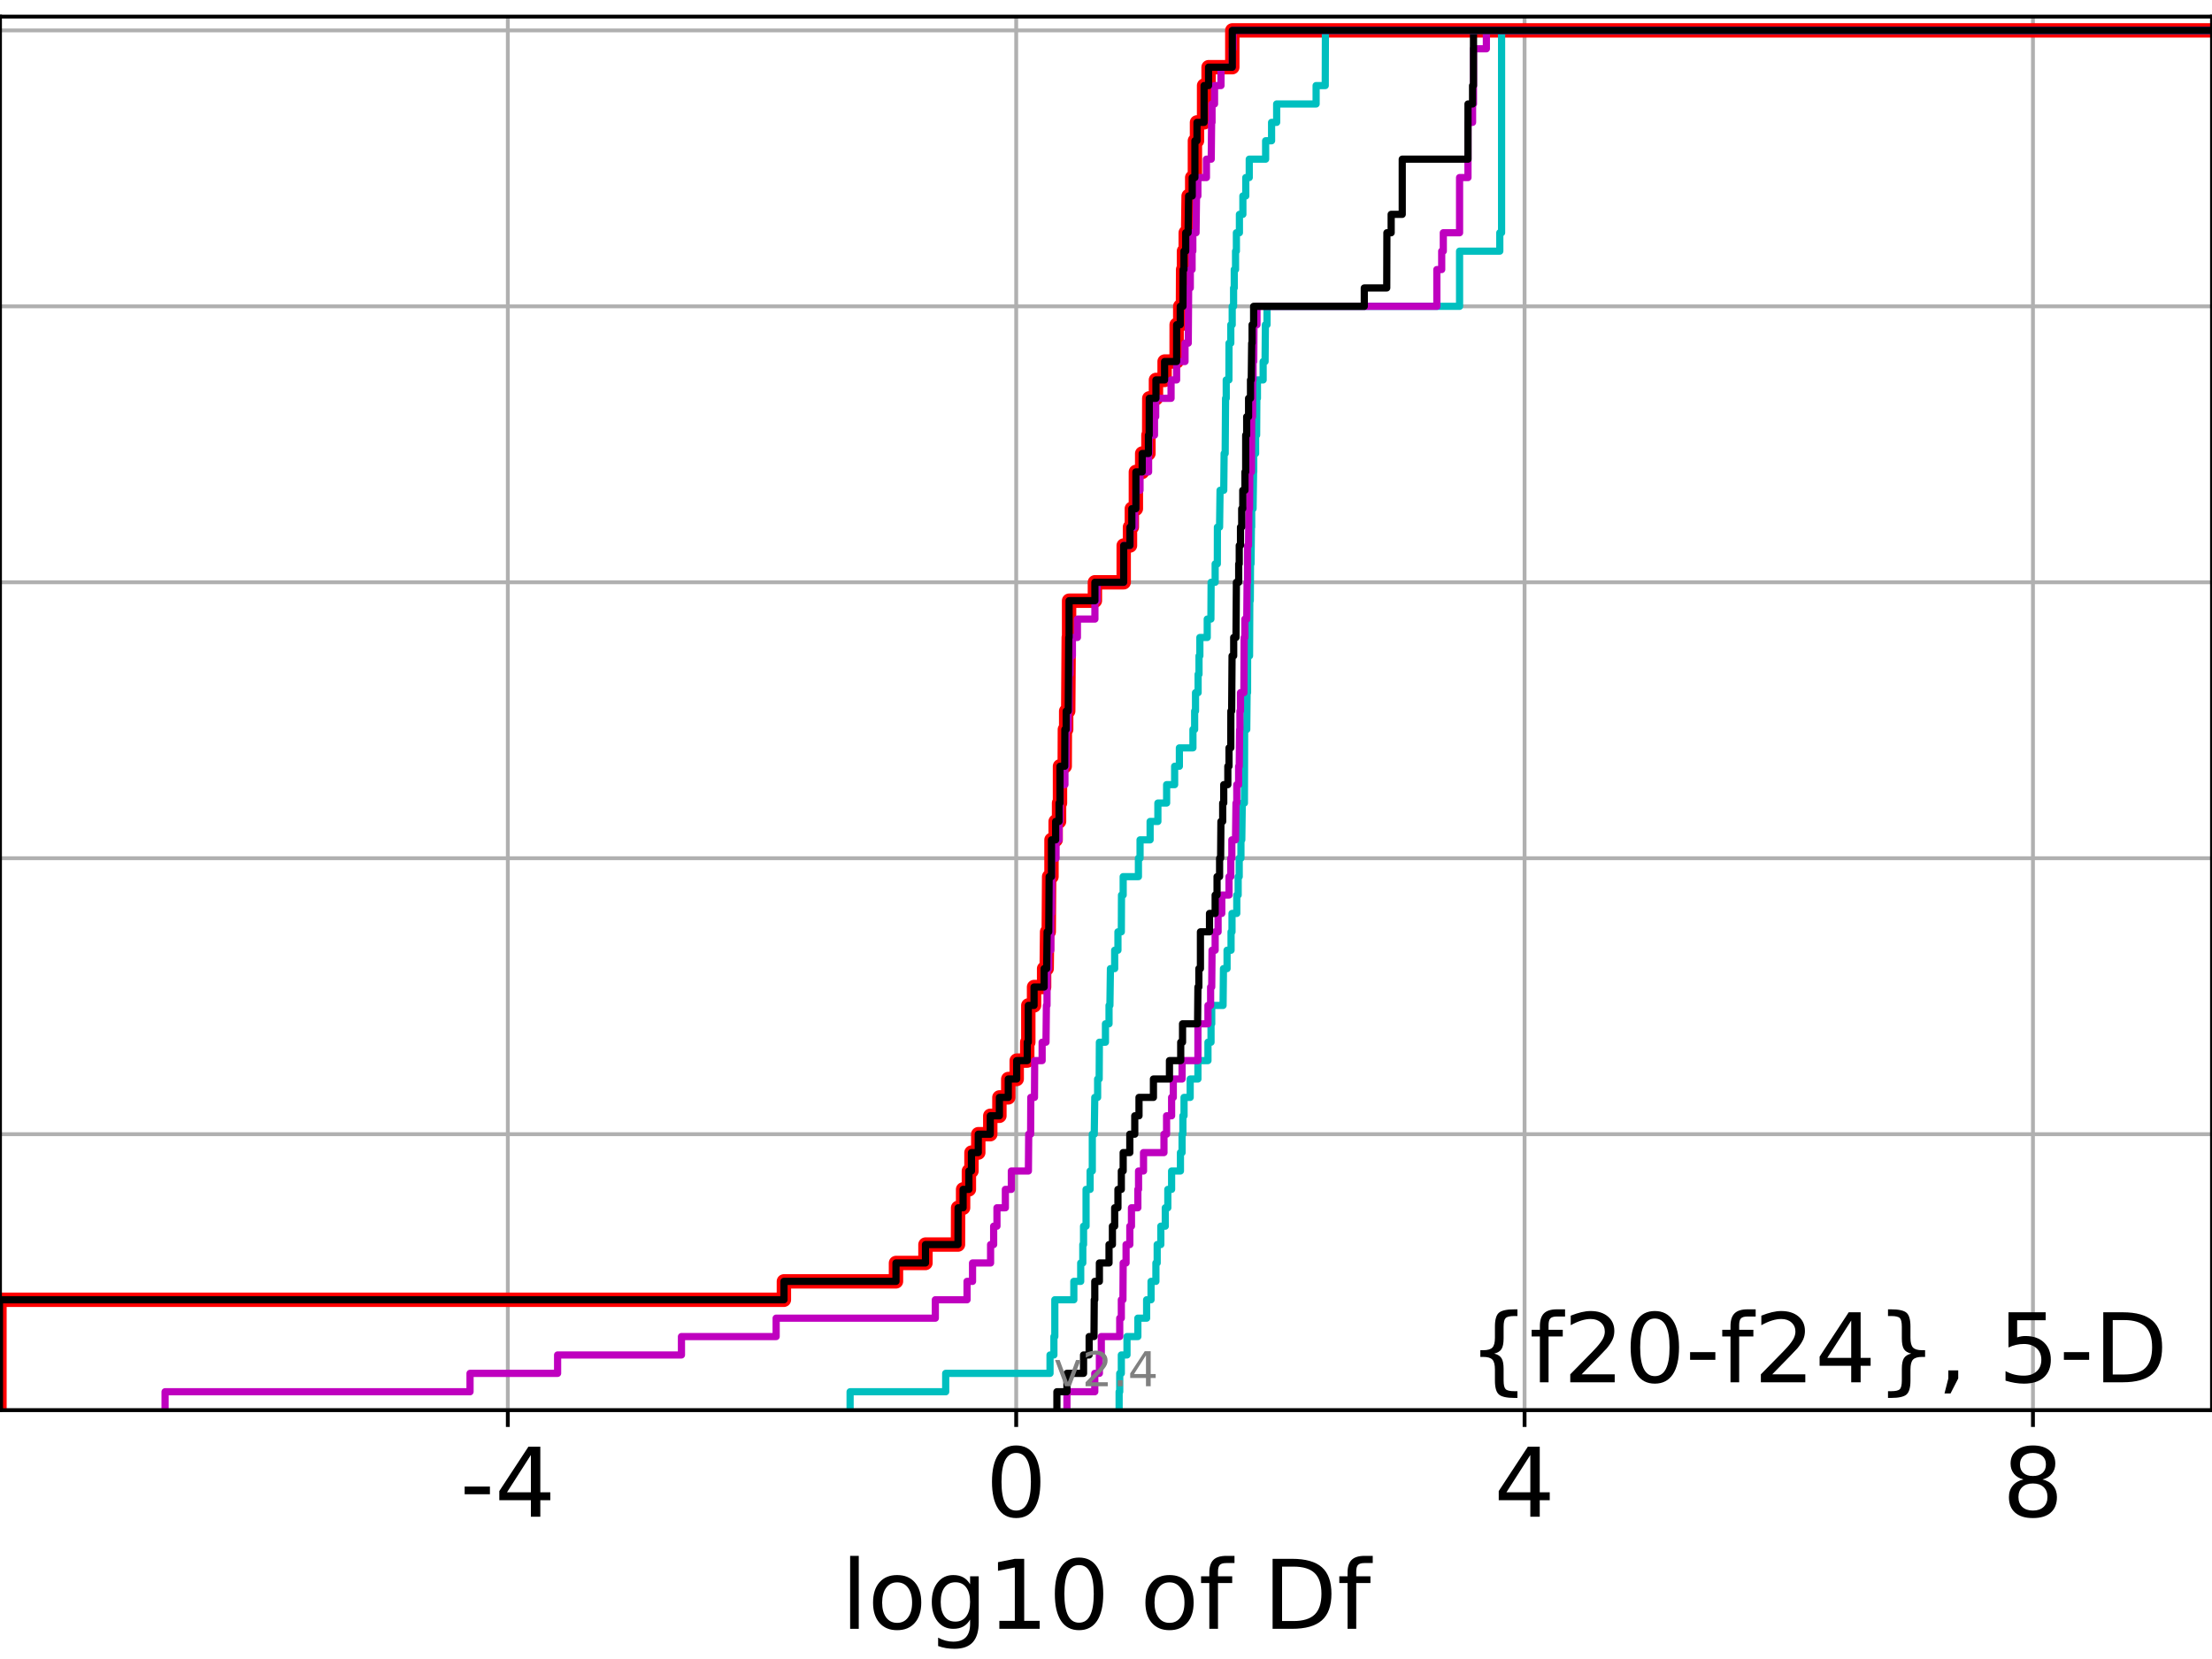 <?xml version="1.0" encoding="utf-8" standalone="no"?>
<!DOCTYPE svg PUBLIC "-//W3C//DTD SVG 1.1//EN"
  "http://www.w3.org/Graphics/SVG/1.1/DTD/svg11.dtd">
<!-- Created with matplotlib (https://matplotlib.org/) -->
<svg height="345.6pt" version="1.1" viewBox="0 0 460.8 345.6" width="460.8pt" xmlns="http://www.w3.org/2000/svg" xmlns:xlink="http://www.w3.org/1999/xlink">
 <defs>
  <style type="text/css">*{stroke-linecap:butt;stroke-linejoin:round;}</style>
 </defs>
 <g id="figure_1">
  <g id="patch_1">
   <path d="M 0 345.6 
L 460.8 345.6 
L 460.8 0 
L 0 0 
z
" style="fill:#ffffff;"/>
  </g>
  <g id="axes_1">
   <g id="patch_2">
    <path d="M 0 293.76 
L 460.8 293.76 
L 460.8 3.456 
L 0 3.456 
z
" style="fill:#ffffff;"/>
   </g>
   <g id="matplotlib.axis_1">
    <g id="xtick_1">
     <g id="line2d_1">
      <path clip-path="url(#p8f592d415a)" d="M 105.789 293.76 
L 105.789 3.456 
" style="fill:none;stroke:#b0b0b0;stroke-linecap:square;stroke-width:0.8;"/>
     </g>
     <g id="line2d_2">
      <defs>
       <path d="M 0 0 
L 0 3.5 
" id="ma7d4048214" style="stroke:#000000;stroke-width:0.8;"/>
      </defs>
      <g>
       <use style="stroke:#000000;stroke-width:0.8;" x="105.789" xlink:href="#ma7d4048214" y="293.76"/>
      </g>
     </g>
     <g id="text_1">
      <!-- -4 -->
      <g transform="translate(95.819 315.957)scale(0.2 -0.2)">
       <defs>
        <path d="M 4.891 31.391 
L 31.203 31.391 
L 31.203 23.391 
L 4.891 23.391 
z
" id="DejaVuSans-45"/>
        <path d="M 37.797 64.312 
L 12.891 25.391 
L 37.797 25.391 
z
M 35.203 72.906 
L 47.609 72.906 
L 47.609 25.391 
L 58.016 25.391 
L 58.016 17.188 
L 47.609 17.188 
L 47.609 0 
L 37.797 0 
L 37.797 17.188 
L 4.891 17.188 
L 4.891 26.703 
z
" id="DejaVuSans-52"/>
       </defs>
       <use xlink:href="#DejaVuSans-45"/>
       <use x="36.084" xlink:href="#DejaVuSans-52"/>
      </g>
     </g>
    </g>
    <g id="xtick_2">
     <g id="line2d_3">
      <path clip-path="url(#p8f592d415a)" d="M 211.693 293.76 
L 211.693 3.456 
" style="fill:none;stroke:#b0b0b0;stroke-linecap:square;stroke-width:0.8;"/>
     </g>
     <g id="line2d_4">
      <g>
       <use style="stroke:#000000;stroke-width:0.8;" x="211.693" xlink:href="#ma7d4048214" y="293.76"/>
      </g>
     </g>
     <g id="text_2">
      <!-- 0 -->
      <g transform="translate(205.331 315.957)scale(0.2 -0.2)">
       <defs>
        <path d="M 31.781 66.406 
Q 24.172 66.406 20.328 58.906 
Q 16.5 51.422 16.5 36.375 
Q 16.5 21.391 20.328 13.891 
Q 24.172 6.391 31.781 6.391 
Q 39.453 6.391 43.281 13.891 
Q 47.125 21.391 47.125 36.375 
Q 47.125 51.422 43.281 58.906 
Q 39.453 66.406 31.781 66.406 
z
M 31.781 74.219 
Q 44.047 74.219 50.516 64.516 
Q 56.984 54.828 56.984 36.375 
Q 56.984 17.969 50.516 8.266 
Q 44.047 -1.422 31.781 -1.422 
Q 19.531 -1.422 13.062 8.266 
Q 6.594 17.969 6.594 36.375 
Q 6.594 54.828 13.062 64.516 
Q 19.531 74.219 31.781 74.219 
z
" id="DejaVuSans-48"/>
       </defs>
       <use xlink:href="#DejaVuSans-48"/>
      </g>
     </g>
    </g>
    <g id="xtick_3">
     <g id="line2d_5">
      <path clip-path="url(#p8f592d415a)" d="M 317.597 293.76 
L 317.597 3.456 
" style="fill:none;stroke:#b0b0b0;stroke-linecap:square;stroke-width:0.8;"/>
     </g>
     <g id="line2d_6">
      <g>
       <use style="stroke:#000000;stroke-width:0.8;" x="317.597" xlink:href="#ma7d4048214" y="293.76"/>
      </g>
     </g>
     <g id="text_3">
      <!-- 4 -->
      <g transform="translate(311.235 315.957)scale(0.2 -0.2)">
       <use xlink:href="#DejaVuSans-52"/>
      </g>
     </g>
    </g>
    <g id="xtick_4">
     <g id="line2d_7">
      <path clip-path="url(#p8f592d415a)" d="M 423.501 293.76 
L 423.501 3.456 
" style="fill:none;stroke:#b0b0b0;stroke-linecap:square;stroke-width:0.8;"/>
     </g>
     <g id="line2d_8">
      <g>
       <use style="stroke:#000000;stroke-width:0.8;" x="423.501" xlink:href="#ma7d4048214" y="293.76"/>
      </g>
     </g>
     <g id="text_4">
      <!-- 8 -->
      <g transform="translate(417.139 315.957)scale(0.2 -0.2)">
       <defs>
        <path d="M 31.781 34.625 
Q 24.75 34.625 20.719 30.859 
Q 16.703 27.094 16.703 20.516 
Q 16.703 13.922 20.719 10.156 
Q 24.75 6.391 31.781 6.391 
Q 38.812 6.391 42.859 10.172 
Q 46.922 13.969 46.922 20.516 
Q 46.922 27.094 42.891 30.859 
Q 38.875 34.625 31.781 34.625 
z
M 21.922 38.812 
Q 15.578 40.375 12.031 44.719 
Q 8.5 49.078 8.5 55.328 
Q 8.5 64.062 14.719 69.141 
Q 20.953 74.219 31.781 74.219 
Q 42.672 74.219 48.875 69.141 
Q 55.078 64.062 55.078 55.328 
Q 55.078 49.078 51.531 44.719 
Q 48 40.375 41.703 38.812 
Q 48.828 37.156 52.797 32.312 
Q 56.781 27.484 56.781 20.516 
Q 56.781 9.906 50.312 4.234 
Q 43.844 -1.422 31.781 -1.422 
Q 19.734 -1.422 13.25 4.234 
Q 6.781 9.906 6.781 20.516 
Q 6.781 27.484 10.781 32.312 
Q 14.797 37.156 21.922 38.812 
z
M 18.312 54.391 
Q 18.312 48.734 21.844 45.562 
Q 25.391 42.391 31.781 42.391 
Q 38.141 42.391 41.719 45.562 
Q 45.312 48.734 45.312 54.391 
Q 45.312 60.062 41.719 63.234 
Q 38.141 66.406 31.781 66.406 
Q 25.391 66.406 21.844 63.234 
Q 18.312 60.062 18.312 54.391 
z
" id="DejaVuSans-56"/>
       </defs>
       <use xlink:href="#DejaVuSans-56"/>
      </g>
     </g>
    </g>
    <g id="text_5">
     <!-- log10 of Df -->
     <g transform="translate(175.214 339.313)scale(0.2 -0.2)">
      <defs>
       <path d="M 9.422 75.984 
L 18.406 75.984 
L 18.406 0 
L 9.422 0 
z
" id="DejaVuSans-108"/>
       <path d="M 30.609 48.391 
Q 23.391 48.391 19.188 42.75 
Q 14.984 37.109 14.984 27.297 
Q 14.984 17.484 19.156 11.844 
Q 23.344 6.203 30.609 6.203 
Q 37.797 6.203 41.984 11.859 
Q 46.188 17.531 46.188 27.297 
Q 46.188 37.016 41.984 42.703 
Q 37.797 48.391 30.609 48.391 
z
M 30.609 56 
Q 42.328 56 49.016 48.375 
Q 55.719 40.766 55.719 27.297 
Q 55.719 13.875 49.016 6.219 
Q 42.328 -1.422 30.609 -1.422 
Q 18.844 -1.422 12.172 6.219 
Q 5.516 13.875 5.516 27.297 
Q 5.516 40.766 12.172 48.375 
Q 18.844 56 30.609 56 
z
" id="DejaVuSans-111"/>
       <path d="M 45.406 27.984 
Q 45.406 37.75 41.375 43.109 
Q 37.359 48.484 30.078 48.484 
Q 22.859 48.484 18.828 43.109 
Q 14.797 37.75 14.797 27.984 
Q 14.797 18.266 18.828 12.891 
Q 22.859 7.516 30.078 7.516 
Q 37.359 7.516 41.375 12.891 
Q 45.406 18.266 45.406 27.984 
z
M 54.391 6.781 
Q 54.391 -7.172 48.188 -13.984 
Q 42 -20.797 29.203 -20.797 
Q 24.469 -20.797 20.266 -20.094 
Q 16.062 -19.391 12.109 -17.922 
L 12.109 -9.188 
Q 16.062 -11.328 19.922 -12.344 
Q 23.781 -13.375 27.781 -13.375 
Q 36.625 -13.375 41.016 -8.766 
Q 45.406 -4.156 45.406 5.172 
L 45.406 9.625 
Q 42.625 4.781 38.281 2.391 
Q 33.938 0 27.875 0 
Q 17.828 0 11.672 7.656 
Q 5.516 15.328 5.516 27.984 
Q 5.516 40.672 11.672 48.328 
Q 17.828 56 27.875 56 
Q 33.938 56 38.281 53.609 
Q 42.625 51.219 45.406 46.391 
L 45.406 54.688 
L 54.391 54.688 
z
" id="DejaVuSans-103"/>
       <path d="M 12.406 8.297 
L 28.516 8.297 
L 28.516 63.922 
L 10.984 60.406 
L 10.984 69.391 
L 28.422 72.906 
L 38.281 72.906 
L 38.281 8.297 
L 54.391 8.297 
L 54.391 0 
L 12.406 0 
z
" id="DejaVuSans-49"/>
       <path id="DejaVuSans-32"/>
       <path d="M 37.109 75.984 
L 37.109 68.5 
L 28.516 68.5 
Q 23.688 68.5 21.797 66.547 
Q 19.922 64.594 19.922 59.516 
L 19.922 54.688 
L 34.719 54.688 
L 34.719 47.703 
L 19.922 47.703 
L 19.922 0 
L 10.891 0 
L 10.891 47.703 
L 2.297 47.703 
L 2.297 54.688 
L 10.891 54.688 
L 10.891 58.5 
Q 10.891 67.625 15.141 71.797 
Q 19.391 75.984 28.609 75.984 
z
" id="DejaVuSans-102"/>
       <path d="M 19.672 64.797 
L 19.672 8.109 
L 31.594 8.109 
Q 46.688 8.109 53.688 14.938 
Q 60.688 21.781 60.688 36.531 
Q 60.688 51.172 53.688 57.984 
Q 46.688 64.797 31.594 64.797 
z
M 9.812 72.906 
L 30.078 72.906 
Q 51.266 72.906 61.172 64.094 
Q 71.094 55.281 71.094 36.531 
Q 71.094 17.672 61.125 8.828 
Q 51.172 0 30.078 0 
L 9.812 0 
z
" id="DejaVuSans-68"/>
      </defs>
      <use xlink:href="#DejaVuSans-108"/>
      <use x="27.783" xlink:href="#DejaVuSans-111"/>
      <use x="88.965" xlink:href="#DejaVuSans-103"/>
      <use x="152.441" xlink:href="#DejaVuSans-49"/>
      <use x="216.064" xlink:href="#DejaVuSans-48"/>
      <use x="279.688" xlink:href="#DejaVuSans-32"/>
      <use x="311.475" xlink:href="#DejaVuSans-111"/>
      <use x="372.656" xlink:href="#DejaVuSans-102"/>
      <use x="407.861" xlink:href="#DejaVuSans-32"/>
      <use x="439.648" xlink:href="#DejaVuSans-68"/>
      <use x="516.65" xlink:href="#DejaVuSans-102"/>
     </g>
    </g>
   </g>
   <g id="matplotlib.axis_2">
    <g id="ytick_1">
     <g id="line2d_9">
      <path clip-path="url(#p8f592d415a)" d="M 0 293.76 
L 460.8 293.76 
" style="fill:none;stroke:#b0b0b0;stroke-linecap:square;stroke-width:0.8;"/>
     </g>
     <g id="line2d_10">
      <defs>
       <path d="M 0 0 
L -3.5 0 
" id="m9127cd39fc" style="stroke:#000000;stroke-width:0.8;"/>
      </defs>
      <g>
       <use style="stroke:#000000;stroke-width:0.8;" x="0" xlink:href="#m9127cd39fc" y="293.76"/>
      </g>
     </g>
    </g>
    <g id="ytick_2">
     <g id="line2d_11">
      <path clip-path="url(#p8f592d415a)" d="M 0 236.274 
L 460.8 236.274 
" style="fill:none;stroke:#b0b0b0;stroke-linecap:square;stroke-width:0.8;"/>
     </g>
     <g id="line2d_12">
      <g>
       <use style="stroke:#000000;stroke-width:0.8;" x="0" xlink:href="#m9127cd39fc" y="236.274"/>
      </g>
     </g>
    </g>
    <g id="ytick_3">
     <g id="line2d_13">
      <path clip-path="url(#p8f592d415a)" d="M 0 178.788 
L 460.8 178.788 
" style="fill:none;stroke:#b0b0b0;stroke-linecap:square;stroke-width:0.8;"/>
     </g>
     <g id="line2d_14">
      <g>
       <use style="stroke:#000000;stroke-width:0.8;" x="0" xlink:href="#m9127cd39fc" y="178.788"/>
      </g>
     </g>
    </g>
    <g id="ytick_4">
     <g id="line2d_15">
      <path clip-path="url(#p8f592d415a)" d="M 0 121.302 
L 460.8 121.302 
" style="fill:none;stroke:#b0b0b0;stroke-linecap:square;stroke-width:0.8;"/>
     </g>
     <g id="line2d_16">
      <g>
       <use style="stroke:#000000;stroke-width:0.8;" x="0" xlink:href="#m9127cd39fc" y="121.302"/>
      </g>
     </g>
    </g>
    <g id="ytick_5">
     <g id="line2d_17">
      <path clip-path="url(#p8f592d415a)" d="M 0 63.816 
L 460.8 63.816 
" style="fill:none;stroke:#b0b0b0;stroke-linecap:square;stroke-width:0.8;"/>
     </g>
     <g id="line2d_18">
      <g>
       <use style="stroke:#000000;stroke-width:0.8;" x="0" xlink:href="#m9127cd39fc" y="63.816"/>
      </g>
     </g>
    </g>
    <g id="ytick_6">
     <g id="line2d_19">
      <path clip-path="url(#p8f592d415a)" d="M 0 6.33 
L 460.8 6.33 
" style="fill:none;stroke:#b0b0b0;stroke-linecap:square;stroke-width:0.8;"/>
     </g>
     <g id="line2d_20">
      <g>
       <use style="stroke:#000000;stroke-width:0.8;" x="0" xlink:href="#m9127cd39fc" y="6.33"/>
      </g>
     </g>
    </g>
   </g>
   <g id="line2d_21">
    <path clip-path="url(#p8f592d415a)" d="M -0.114 293.76 
L -0.114 270.766 
L 163.299 270.766 
L 163.299 266.933 
L 186.65 266.933 
L 186.65 263.101 
L 192.79 263.101 
L 192.79 259.268 
L 199.567 259.268 
L 199.591 251.604 
L 200.631 251.604 
L 200.631 247.771 
L 201.839 247.771 
L 201.839 243.939 
L 202.374 243.939 
L 202.374 240.106 
L 203.793 240.106 
L 203.793 236.274 
L 206.291 236.274 
L 206.291 232.442 
L 208.193 232.442 
L 208.193 228.609 
L 210.041 228.609 
L 210.041 224.777 
L 211.799 224.777 
L 211.799 220.944 
L 213.994 220.944 
L 213.994 217.112 
L 214.215 217.112 
L 214.215 209.447 
L 215.412 209.447 
L 215.412 205.615 
L 217.508 205.615 
L 217.508 201.782 
L 218.043 201.782 
L 218.13 194.118 
L 218.471 194.118 
L 218.554 182.621 
L 219.044 182.621 
L 219.044 174.956 
L 219.912 174.956 
L 219.912 171.123 
L 220.62 171.123 
L 220.62 167.291 
L 220.816 167.291 
L 220.816 159.626 
L 221.801 159.626 
L 221.831 151.961 
L 222.104 151.961 
L 222.104 148.129 
L 222.53 148.129 
L 222.638 132.799 
L 222.71 132.799 
L 222.71 125.135 
L 228.089 125.135 
L 228.089 121.302 
L 234.086 121.302 
L 234.086 113.637 
L 235.396 113.637 
L 235.396 109.805 
L 235.78 109.805 
L 235.78 105.973 
L 236.624 105.973 
L 236.624 98.308 
L 237.938 98.308 
L 237.938 94.475 
L 239.239 94.475 
L 239.239 90.643 
L 239.396 90.643 
L 239.416 82.978 
L 240.807 82.978 
L 240.807 79.146 
L 242.607 79.146 
L 242.607 75.313 
L 245.111 75.313 
L 245.116 67.649 
L 245.867 67.649 
L 245.867 63.816 
L 246.432 63.816 
L 246.464 56.151 
L 246.64 56.151 
L 246.64 52.319 
L 247.007 52.319 
L 247.007 48.487 
L 247.505 48.487 
L 247.607 40.822 
L 248.358 40.822 
L 248.358 36.989 
L 248.919 36.989 
L 248.922 29.325 
L 249.357 29.325 
L 249.357 25.492 
L 250.833 25.492 
L 250.833 17.827 
L 251.769 17.827 
L 251.769 13.995 
L 256.713 13.995 
L 256.713 6.33 
L 256.713 6.33 
L 460.8 6.33 
L 460.8 6.33 
" style="fill:none;stroke:#ff0000;stroke-linecap:square;stroke-width:3;"/>
   </g>
   <g id="line2d_22">
    <path clip-path="url(#p8f592d415a)" d="M 233.133 293.76 
L 233.133 289.928 
L 233.26 289.928 
L 233.26 286.095 
L 233.593 286.095 
L 233.593 282.263 
L 234.773 282.263 
L 234.773 278.43 
L 237.035 278.43 
L 237.035 274.598 
L 238.864 274.598 
L 238.864 270.766 
L 239.782 270.766 
L 239.782 266.933 
L 240.797 266.933 
L 240.797 263.101 
L 241.063 263.101 
L 241.063 259.268 
L 241.82 259.268 
L 241.82 255.436 
L 242.75 255.436 
L 242.75 251.604 
L 243.278 251.604 
L 243.278 247.771 
L 244.067 247.771 
L 244.067 243.939 
L 245.908 243.939 
L 245.908 240.106 
L 246.248 240.106 
L 246.248 236.274 
L 246.416 236.274 
L 246.416 232.442 
L 246.658 232.442 
L 246.658 228.609 
L 247.937 228.609 
L 247.937 224.777 
L 249.547 224.777 
L 249.547 220.944 
L 251.641 220.944 
L 251.641 217.112 
L 252.279 217.112 
L 252.279 213.28 
L 252.423 213.28 
L 252.423 209.447 
L 254.787 209.447 
L 254.87 201.782 
L 255.619 201.782 
L 255.619 197.95 
L 256.452 197.95 
L 256.452 194.118 
L 256.65 194.118 
L 256.65 190.285 
L 257.643 190.285 
L 257.643 186.453 
L 257.932 186.453 
L 257.932 182.621 
L 258.151 182.621 
L 258.151 178.788 
L 258.511 178.788 
L 258.511 174.956 
L 258.687 174.956 
L 258.789 167.291 
L 259.233 167.291 
L 259.28 151.961 
L 259.722 151.961 
L 259.794 144.297 
L 259.888 144.297 
L 259.9 136.632 
L 260.303 136.632 
L 260.354 125.135 
L 260.457 125.135 
L 260.503 117.47 
L 260.612 117.47 
L 260.694 109.805 
L 260.748 109.805 
L 260.748 105.973 
L 261.035 105.973 
L 261.14 98.308 
L 261.177 98.308 
L 261.177 94.475 
L 261.563 94.475 
L 261.563 90.643 
L 261.779 90.643 
L 261.82 82.978 
L 261.943 82.978 
L 261.943 79.146 
L 263.135 79.146 
L 263.135 75.313 
L 263.538 75.313 
L 263.606 67.649 
L 263.944 67.649 
L 263.944 63.816 
L 304.055 63.816 
L 304.055 52.319 
L 312.435 52.319 
L 312.435 48.487 
L 312.807 48.487 
L 312.807 6.33 
L 312.807 6.33 
L 460.8 6.33 
L 460.8 6.33 
" style="fill:none;stroke:#00bfbf;stroke-linecap:square;stroke-width:1.5;"/>
   </g>
   <g id="line2d_23">
    <path clip-path="url(#p8f592d415a)" d="M 222.263 293.76 
L 222.263 289.928 
L 228.062 289.928 
L 228.062 286.095 
L 229.022 286.095 
L 229.022 282.263 
L 229.422 282.263 
L 229.422 278.43 
L 233.26 278.43 
L 233.26 274.598 
L 233.593 274.598 
L 233.593 270.766 
L 233.928 270.766 
L 233.978 263.101 
L 234.58 263.101 
L 234.58 259.268 
L 235.362 259.268 
L 235.362 255.436 
L 235.704 255.436 
L 235.704 251.604 
L 237.035 251.604 
L 237.035 247.771 
L 237.182 247.771 
L 237.182 243.939 
L 238.215 243.939 
L 238.215 240.106 
L 242.475 240.106 
L 242.475 236.274 
L 243.017 236.274 
L 243.017 232.442 
L 244.067 232.442 
L 244.067 228.609 
L 244.419 228.609 
L 244.419 224.777 
L 246.248 224.777 
L 246.248 220.944 
L 249.547 220.944 
L 249.55 213.28 
L 251.641 213.28 
L 251.641 209.447 
L 252.193 209.447 
L 252.193 205.615 
L 252.423 205.615 
L 252.491 197.95 
L 253.139 197.95 
L 253.139 194.118 
L 253.751 194.118 
L 253.751 190.285 
L 254.518 190.285 
L 254.518 186.453 
L 256.028 186.453 
L 256.028 182.621 
L 256.398 182.621 
L 256.398 178.788 
L 256.615 178.788 
L 256.615 174.956 
L 257.38 174.956 
L 257.48 167.291 
L 257.643 167.291 
L 257.643 163.459 
L 258.029 163.459 
L 258.029 159.626 
L 258.151 159.626 
L 258.24 151.961 
L 258.3 151.961 
L 258.3 148.129 
L 258.418 148.129 
L 258.418 144.297 
L 259.121 144.297 
L 259.179 132.799 
L 259.326 132.799 
L 259.326 128.967 
L 259.722 128.967 
L 259.794 121.302 
L 259.888 121.302 
L 259.9 113.637 
L 260.094 113.637 
L 260.17 105.973 
L 260.303 105.973 
L 260.354 98.308 
L 260.694 98.308 
L 260.748 86.811 
L 260.927 86.811 
L 260.947 79.146 
L 261.042 79.146 
L 261.042 75.313 
L 261.177 75.313 
L 261.233 67.649 
L 261.851 67.649 
L 261.851 63.816 
L 299.322 63.816 
L 299.322 56.151 
L 300.332 56.151 
L 300.332 52.319 
L 300.667 52.319 
L 300.667 48.487 
L 304.055 48.487 
L 304.055 36.989 
L 305.807 36.989 
L 305.81 25.492 
L 306.763 25.492 
L 306.763 21.66 
L 306.954 21.66 
L 306.956 10.163 
L 309.638 10.163 
L 309.638 6.33 
L 309.638 6.33 
L 460.8 6.33 
L 460.8 6.33 
" style="fill:none;stroke:#bf00bf;stroke-linecap:square;stroke-width:1.5;"/>
   </g>
   <g id="line2d_24">
    <path clip-path="url(#p8f592d415a)" d="M 220.174 293.76 
L 220.174 289.928 
L 222.263 289.928 
L 222.263 286.095 
L 225.723 286.095 
L 225.723 282.263 
L 226.889 282.263 
L 226.889 278.43 
L 227.897 278.43 
L 227.953 270.766 
L 228.062 270.766 
L 228.062 266.933 
L 229.022 266.933 
L 229.022 263.101 
L 231.031 263.101 
L 231.031 259.268 
L 231.736 259.268 
L 231.736 255.436 
L 232.206 255.436 
L 232.206 251.604 
L 232.888 251.604 
L 232.888 247.771 
L 233.593 247.771 
L 233.593 243.939 
L 233.978 243.939 
L 233.978 240.106 
L 235.36 240.106 
L 235.36 236.274 
L 236.391 236.274 
L 236.391 232.442 
L 237.275 232.442 
L 237.275 228.609 
L 240.281 228.609 
L 240.281 224.777 
L 243.619 224.777 
L 243.619 220.944 
L 245.966 220.944 
L 245.966 217.112 
L 246.346 217.112 
L 246.346 213.28 
L 249.48 213.28 
L 249.55 205.615 
L 249.745 205.615 
L 249.745 201.782 
L 250.072 201.782 
L 250.072 194.118 
L 251.961 194.118 
L 251.961 190.285 
L 253.139 190.285 
L 253.139 186.453 
L 253.535 186.453 
L 253.535 182.621 
L 254.064 182.621 
L 254.064 178.788 
L 254.278 178.788 
L 254.339 171.123 
L 254.709 171.123 
L 254.709 167.291 
L 254.928 167.291 
L 254.928 163.459 
L 255.781 163.459 
L 255.781 159.626 
L 256.028 159.626 
L 256.028 155.794 
L 256.398 155.794 
L 256.41 148.129 
L 256.578 148.129 
L 256.66 136.632 
L 257 136.632 
L 257 132.799 
L 257.48 132.799 
L 257.563 121.302 
L 258.042 121.302 
L 258.042 117.47 
L 258.157 117.47 
L 258.157 113.637 
L 258.418 113.637 
L 258.418 109.805 
L 258.669 109.805 
L 258.669 105.973 
L 258.891 105.973 
L 258.891 102.14 
L 259.347 102.14 
L 259.347 98.308 
L 259.499 98.308 
L 259.502 90.643 
L 259.706 90.643 
L 259.706 86.811 
L 260.101 86.811 
L 260.101 82.978 
L 260.502 82.978 
L 260.502 79.146 
L 260.66 79.146 
L 260.749 71.481 
L 260.833 71.481 
L 260.833 67.649 
L 261.153 67.649 
L 261.153 63.816 
L 284.205 63.816 
L 284.205 59.984 
L 288.884 59.984 
L 288.917 48.487 
L 289.805 48.487 
L 289.805 44.654 
L 292.112 44.654 
L 292.113 33.157 
L 305.807 33.157 
L 305.81 21.66 
L 306.763 21.66 
L 306.763 17.827 
L 306.954 17.827 
L 306.956 6.33 
L 306.956 6.33 
L 460.8 6.33 
L 460.8 6.33 
" style="fill:none;stroke:#000000;stroke-linecap:square;stroke-width:1.5;"/>
   </g>
   <g id="line2d_25">
    <path clip-path="url(#p8f592d415a)" d="M 177.091 293.76 
L 177.091 289.928 
L 197.006 289.928 
L 197.006 286.095 
L 218.739 286.095 
L 218.739 282.263 
L 219.549 282.263 
L 219.549 278.43 
L 219.738 278.43 
L 219.738 270.766 
L 223.7 270.766 
L 223.7 266.933 
L 225.131 266.933 
L 225.131 263.101 
L 225.565 263.101 
L 225.565 259.268 
L 225.723 259.268 
L 225.723 255.436 
L 226.247 255.436 
L 226.247 247.771 
L 227.092 247.771 
L 227.092 243.939 
L 227.546 243.939 
L 227.546 236.274 
L 227.953 236.274 
L 228.062 228.609 
L 228.656 228.609 
L 228.656 224.777 
L 228.979 224.777 
L 229.022 217.112 
L 230.287 217.112 
L 230.287 213.28 
L 231.031 213.28 
L 231.031 209.447 
L 231.214 209.447 
L 231.322 201.782 
L 232.206 201.782 
L 232.206 197.95 
L 232.888 197.95 
L 232.888 194.118 
L 233.593 194.118 
L 233.63 186.453 
L 233.978 186.453 
L 233.978 182.621 
L 237.156 182.621 
L 237.156 178.788 
L 237.495 178.788 
L 237.495 174.956 
L 239.59 174.956 
L 239.59 171.123 
L 241.209 171.123 
L 241.209 167.291 
L 243.031 167.291 
L 243.031 163.459 
L 244.699 163.459 
L 244.699 159.626 
L 245.686 159.626 
L 245.686 155.794 
L 248.51 155.794 
L 248.51 151.961 
L 248.866 151.961 
L 248.866 148.129 
L 249.048 148.129 
L 249.048 144.297 
L 249.589 144.297 
L 249.589 140.464 
L 249.777 140.464 
L 249.777 136.632 
L 249.954 136.632 
L 249.954 132.799 
L 251.49 132.799 
L 251.49 128.967 
L 252.253 128.967 
L 252.296 121.302 
L 253.139 121.302 
L 253.139 117.47 
L 253.593 117.47 
L 253.61 109.805 
L 254.059 109.805 
L 254.159 102.14 
L 254.928 102.14 
L 255.009 94.475 
L 255.225 94.475 
L 255.308 82.978 
L 255.446 82.978 
L 255.446 79.146 
L 256.005 79.146 
L 256.028 71.481 
L 256.398 71.481 
L 256.398 67.649 
L 256.691 67.649 
L 256.691 63.816 
L 256.977 63.816 
L 256.977 59.984 
L 257.117 59.984 
L 257.117 56.151 
L 257.387 56.151 
L 257.387 52.319 
L 257.563 52.319 
L 257.563 48.487 
L 258.194 48.487 
L 258.194 44.654 
L 258.913 44.654 
L 258.913 40.822 
L 259.519 40.822 
L 259.519 36.989 
L 260.241 36.989 
L 260.241 33.157 
L 263.655 33.157 
L 263.655 29.325 
L 264.893 29.325 
L 264.893 25.492 
L 265.952 25.492 
L 265.952 21.66 
L 274.172 21.66 
L 274.172 17.827 
L 276.074 17.827 
L 276.109 6.33 
L 276.109 6.33 
L 460.8 6.33 
L 460.8 6.33 
" style="fill:none;stroke:#00bfbf;stroke-linecap:square;stroke-width:1.5;"/>
   </g>
   <g id="line2d_26">
    <path clip-path="url(#p8f592d415a)" d="M 34.389 293.76 
L 34.389 289.928 
L 97.917 289.928 
L 97.917 286.095 
L 116.158 286.095 
L 116.158 282.263 
L 141.96 282.263 
L 141.96 278.43 
L 161.686 278.43 
L 161.686 274.598 
L 194.848 274.598 
L 194.848 270.766 
L 201.452 270.766 
L 201.452 266.933 
L 202.598 266.933 
L 202.598 263.101 
L 206.357 263.101 
L 206.357 259.268 
L 206.996 259.268 
L 206.996 255.436 
L 207.685 255.436 
L 207.685 251.604 
L 209.436 251.604 
L 209.436 247.771 
L 210.681 247.771 
L 210.681 243.939 
L 214.235 243.939 
L 214.299 236.274 
L 214.698 236.274 
L 214.736 228.609 
L 215.5 228.609 
L 215.544 220.944 
L 217.096 220.944 
L 217.096 217.112 
L 217.9 217.112 
L 217.985 209.447 
L 218.113 209.447 
L 218.13 201.782 
L 218.471 201.782 
L 218.471 197.95 
L 218.908 197.95 
L 218.908 190.285 
L 219.058 190.285 
L 219.134 178.788 
L 219.993 178.788 
L 219.993 174.956 
L 220.62 174.956 
L 220.62 171.123 
L 220.852 171.123 
L 220.852 163.459 
L 221.844 163.459 
L 221.844 159.626 
L 222.109 159.626 
L 222.14 151.961 
L 222.546 151.961 
L 222.546 148.129 
L 222.712 148.129 
L 222.712 140.464 
L 222.908 140.464 
L 222.908 136.632 
L 223.4 136.632 
L 223.4 132.799 
L 224.443 132.799 
L 224.443 128.967 
L 228.091 128.967 
L 228.091 125.135 
L 228.551 125.135 
L 228.551 121.302 
L 234.086 121.302 
L 234.087 113.637 
L 235.408 113.637 
L 235.408 109.805 
L 236.372 109.805 
L 236.372 105.973 
L 236.629 105.973 
L 236.629 102.14 
L 237.489 102.14 
L 237.489 98.308 
L 239.273 98.308 
L 239.273 94.475 
L 239.396 94.475 
L 239.396 90.643 
L 240.502 90.643 
L 240.502 86.811 
L 240.753 86.811 
L 240.753 82.978 
L 243.954 82.978 
L 243.954 79.146 
L 245.111 79.146 
L 245.111 75.313 
L 246.86 75.313 
L 246.86 71.481 
L 247.535 71.481 
L 247.615 59.984 
L 247.962 59.984 
L 247.962 56.151 
L 248.335 56.151 
L 248.335 52.319 
L 248.487 52.319 
L 248.487 48.487 
L 249.157 48.487 
L 249.257 40.822 
L 249.541 40.822 
L 249.541 36.989 
L 251.32 36.989 
L 251.32 33.157 
L 252.321 33.157 
L 252.402 25.492 
L 252.489 25.492 
L 252.489 21.66 
L 253.011 21.66 
L 253.011 17.827 
L 254.354 17.827 
L 254.354 13.995 
L 256.713 13.995 
L 256.713 10.163 
L 256.875 10.163 
L 256.875 6.33 
L 256.875 6.33 
L 460.8 6.33 
L 460.8 6.33 
" style="fill:none;stroke:#bf00bf;stroke-linecap:square;stroke-width:1.5;"/>
   </g>
   <g id="line2d_27">
    <path clip-path="url(#p8f592d415a)" d="M -0.114 293.76 
L -0.114 270.766 
L 163.319 270.766 
L 163.319 266.933 
L 186.65 266.933 
L 186.65 263.101 
L 192.795 263.101 
L 192.795 259.268 
L 199.567 259.268 
L 199.591 251.604 
L 200.631 251.604 
L 200.631 247.771 
L 201.839 247.771 
L 201.839 243.939 
L 202.374 243.939 
L 202.374 240.106 
L 203.793 240.106 
L 203.793 236.274 
L 206.291 236.274 
L 206.291 232.442 
L 208.193 232.442 
L 208.193 228.609 
L 210.041 228.609 
L 210.041 224.777 
L 211.799 224.777 
L 211.799 220.944 
L 213.994 220.944 
L 213.994 217.112 
L 214.215 217.112 
L 214.215 209.447 
L 215.412 209.447 
L 215.412 205.615 
L 217.508 205.615 
L 217.508 201.782 
L 218.043 201.782 
L 218.13 194.118 
L 218.471 194.118 
L 218.554 182.621 
L 219.044 182.621 
L 219.044 174.956 
L 219.912 174.956 
L 219.912 171.123 
L 220.62 171.123 
L 220.62 167.291 
L 220.816 167.291 
L 220.816 159.626 
L 221.801 159.626 
L 221.831 151.961 
L 222.104 151.961 
L 222.104 148.129 
L 222.53 148.129 
L 222.638 132.799 
L 222.71 132.799 
L 222.71 125.135 
L 228.089 125.135 
L 228.089 121.302 
L 234.086 121.302 
L 234.086 113.637 
L 235.396 113.637 
L 235.396 109.805 
L 235.78 109.805 
L 235.78 105.973 
L 236.624 105.973 
L 236.624 98.308 
L 237.938 98.308 
L 237.938 94.475 
L 239.239 94.475 
L 239.239 90.643 
L 239.396 90.643 
L 239.416 82.978 
L 240.807 82.978 
L 240.807 79.146 
L 242.607 79.146 
L 242.607 75.313 
L 245.111 75.313 
L 245.116 67.649 
L 245.867 67.649 
L 245.867 63.816 
L 246.432 63.816 
L 246.464 56.151 
L 246.64 56.151 
L 246.64 52.319 
L 247.007 52.319 
L 247.007 48.487 
L 247.505 48.487 
L 247.607 40.822 
L 248.358 40.822 
L 248.358 36.989 
L 248.919 36.989 
L 248.922 29.325 
L 249.357 29.325 
L 249.357 25.492 
L 250.833 25.492 
L 250.833 17.827 
L 251.769 17.827 
L 251.769 13.995 
L 256.713 13.995 
L 256.713 6.33 
L 256.713 6.33 
L 460.8 6.33 
L 460.8 6.33 
" style="fill:none;stroke:#000000;stroke-linecap:square;stroke-width:1.5;"/>
   </g>
   <g id="patch_3">
    <path d="M 0 293.76 
L 0 3.456 
" style="fill:none;stroke:#000000;stroke-linecap:square;stroke-linejoin:miter;stroke-width:0.8;"/>
   </g>
   <g id="patch_4">
    <path d="M 460.8 293.76 
L 460.8 3.456 
" style="fill:none;stroke:#000000;stroke-linecap:square;stroke-linejoin:miter;stroke-width:0.8;"/>
   </g>
   <g id="patch_5">
    <path d="M 0 293.76 
L 460.8 293.76 
" style="fill:none;stroke:#000000;stroke-linecap:square;stroke-linejoin:miter;stroke-width:0.8;"/>
   </g>
   <g id="patch_6">
    <path d="M 0 3.456 
L 460.8 3.456 
" style="fill:none;stroke:#000000;stroke-linecap:square;stroke-linejoin:miter;stroke-width:0.8;"/>
   </g>
   <g id="text_6">
    <!-- {f20-f24}, 5-D -->
    <g transform="translate(305.884 287.954)scale(0.2 -0.2)">
     <defs>
      <path d="M 51.125 -9.281 
L 51.125 -16.312 
L 48.094 -16.312 
Q 35.938 -16.312 31.812 -12.688 
Q 27.688 -9.078 27.688 1.703 
L 27.688 13.375 
Q 27.688 20.75 25.047 23.578 
Q 22.406 26.422 15.484 26.422 
L 12.5 26.422 
L 12.5 33.406 
L 15.484 33.406 
Q 22.469 33.406 25.078 36.203 
Q 27.688 39.016 27.688 46.297 
L 27.688 58.016 
Q 27.688 68.797 31.812 72.391 
Q 35.938 75.984 48.094 75.984 
L 51.125 75.984 
L 51.125 69 
L 47.797 69 
Q 40.922 69 38.812 66.844 
Q 36.719 64.703 36.719 57.812 
L 36.719 45.703 
Q 36.719 38.031 34.5 34.562 
Q 32.281 31.109 26.906 29.891 
Q 32.328 28.562 34.516 25.094 
Q 36.719 21.625 36.719 14.016 
L 36.719 1.906 
Q 36.719 -4.984 38.812 -7.125 
Q 40.922 -9.281 47.797 -9.281 
z
" id="DejaVuSans-123"/>
      <path d="M 19.188 8.297 
L 53.609 8.297 
L 53.609 0 
L 7.328 0 
L 7.328 8.297 
Q 12.938 14.109 22.625 23.891 
Q 32.328 33.688 34.812 36.531 
Q 39.547 41.844 41.422 45.531 
Q 43.312 49.219 43.312 52.781 
Q 43.312 58.594 39.234 62.25 
Q 35.156 65.922 28.609 65.922 
Q 23.969 65.922 18.812 64.312 
Q 13.672 62.703 7.812 59.422 
L 7.812 69.391 
Q 13.766 71.781 18.938 73 
Q 24.125 74.219 28.422 74.219 
Q 39.75 74.219 46.484 68.547 
Q 53.219 62.891 53.219 53.422 
Q 53.219 48.922 51.531 44.891 
Q 49.859 40.875 45.406 35.406 
Q 44.188 33.984 37.641 27.219 
Q 31.109 20.453 19.188 8.297 
z
" id="DejaVuSans-50"/>
      <path d="M 12.5 -9.281 
L 15.922 -9.281 
Q 22.75 -9.281 24.828 -7.172 
Q 26.906 -5.078 26.906 1.906 
L 26.906 14.016 
Q 26.906 21.625 29.094 25.094 
Q 31.297 28.562 36.719 29.891 
Q 31.297 31.109 29.094 34.562 
Q 26.906 38.031 26.906 45.703 
L 26.906 57.812 
Q 26.906 64.75 24.828 66.875 
Q 22.75 69 15.922 69 
L 12.5 69 
L 12.5 75.984 
L 15.578 75.984 
Q 27.734 75.984 31.812 72.391 
Q 35.891 68.797 35.891 58.016 
L 35.891 46.297 
Q 35.891 39.016 38.516 36.203 
Q 41.156 33.406 48.094 33.406 
L 51.125 33.406 
L 51.125 26.422 
L 48.094 26.422 
Q 41.156 26.422 38.516 23.578 
Q 35.891 20.75 35.891 13.375 
L 35.891 1.703 
Q 35.891 -9.078 31.812 -12.688 
Q 27.734 -16.312 15.578 -16.312 
L 12.5 -16.312 
z
" id="DejaVuSans-125"/>
      <path d="M 11.719 12.406 
L 22.016 12.406 
L 22.016 4 
L 14.016 -11.625 
L 7.719 -11.625 
L 11.719 4 
z
" id="DejaVuSans-44"/>
      <path d="M 10.797 72.906 
L 49.516 72.906 
L 49.516 64.594 
L 19.828 64.594 
L 19.828 46.734 
Q 21.969 47.469 24.109 47.828 
Q 26.266 48.188 28.422 48.188 
Q 40.625 48.188 47.75 41.5 
Q 54.891 34.812 54.891 23.391 
Q 54.891 11.625 47.562 5.094 
Q 40.234 -1.422 26.906 -1.422 
Q 22.312 -1.422 17.547 -0.641 
Q 12.797 0.141 7.719 1.703 
L 7.719 11.625 
Q 12.109 9.234 16.797 8.062 
Q 21.484 6.891 26.703 6.891 
Q 35.156 6.891 40.078 11.328 
Q 45.016 15.766 45.016 23.391 
Q 45.016 31 40.078 35.438 
Q 35.156 39.891 26.703 39.891 
Q 22.75 39.891 18.812 39.016 
Q 14.891 38.141 10.797 36.281 
z
" id="DejaVuSans-53"/>
     </defs>
     <use xlink:href="#DejaVuSans-123"/>
     <use x="63.623" xlink:href="#DejaVuSans-102"/>
     <use x="98.828" xlink:href="#DejaVuSans-50"/>
     <use x="162.451" xlink:href="#DejaVuSans-48"/>
     <use x="226.074" xlink:href="#DejaVuSans-45"/>
     <use x="262.158" xlink:href="#DejaVuSans-102"/>
     <use x="297.363" xlink:href="#DejaVuSans-50"/>
     <use x="360.986" xlink:href="#DejaVuSans-52"/>
     <use x="424.609" xlink:href="#DejaVuSans-125"/>
     <use x="488.232" xlink:href="#DejaVuSans-44"/>
     <use x="520.02" xlink:href="#DejaVuSans-32"/>
     <use x="551.807" xlink:href="#DejaVuSans-53"/>
     <use x="615.43" xlink:href="#DejaVuSans-45"/>
     <use x="651.514" xlink:href="#DejaVuSans-68"/>
    </g>
   </g>
   <g id="text_7">
    <!-- v2.4 -->
    <g style="fill:#808080;" transform="translate(219.489 288.777)scale(0.1 -0.1)">
     <defs>
      <path d="M 2.984 54.688 
L 12.5 54.688 
L 29.594 8.797 
L 46.688 54.688 
L 56.203 54.688 
L 35.688 0 
L 23.484 0 
z
" id="DejaVuSans-118"/>
      <path d="M 10.688 12.406 
L 21 12.406 
L 21 0 
L 10.688 0 
z
" id="DejaVuSans-46"/>
     </defs>
     <use xlink:href="#DejaVuSans-118"/>
     <use x="59.18" xlink:href="#DejaVuSans-50"/>
     <use x="122.803" xlink:href="#DejaVuSans-46"/>
     <use x="154.59" xlink:href="#DejaVuSans-52"/>
    </g>
   </g>
  </g>
 </g>
 <defs>
  <clipPath id="p8f592d415a">
   <rect height="290.304" width="460.8" x="0" y="3.456"/>
  </clipPath>
 </defs>
</svg>
